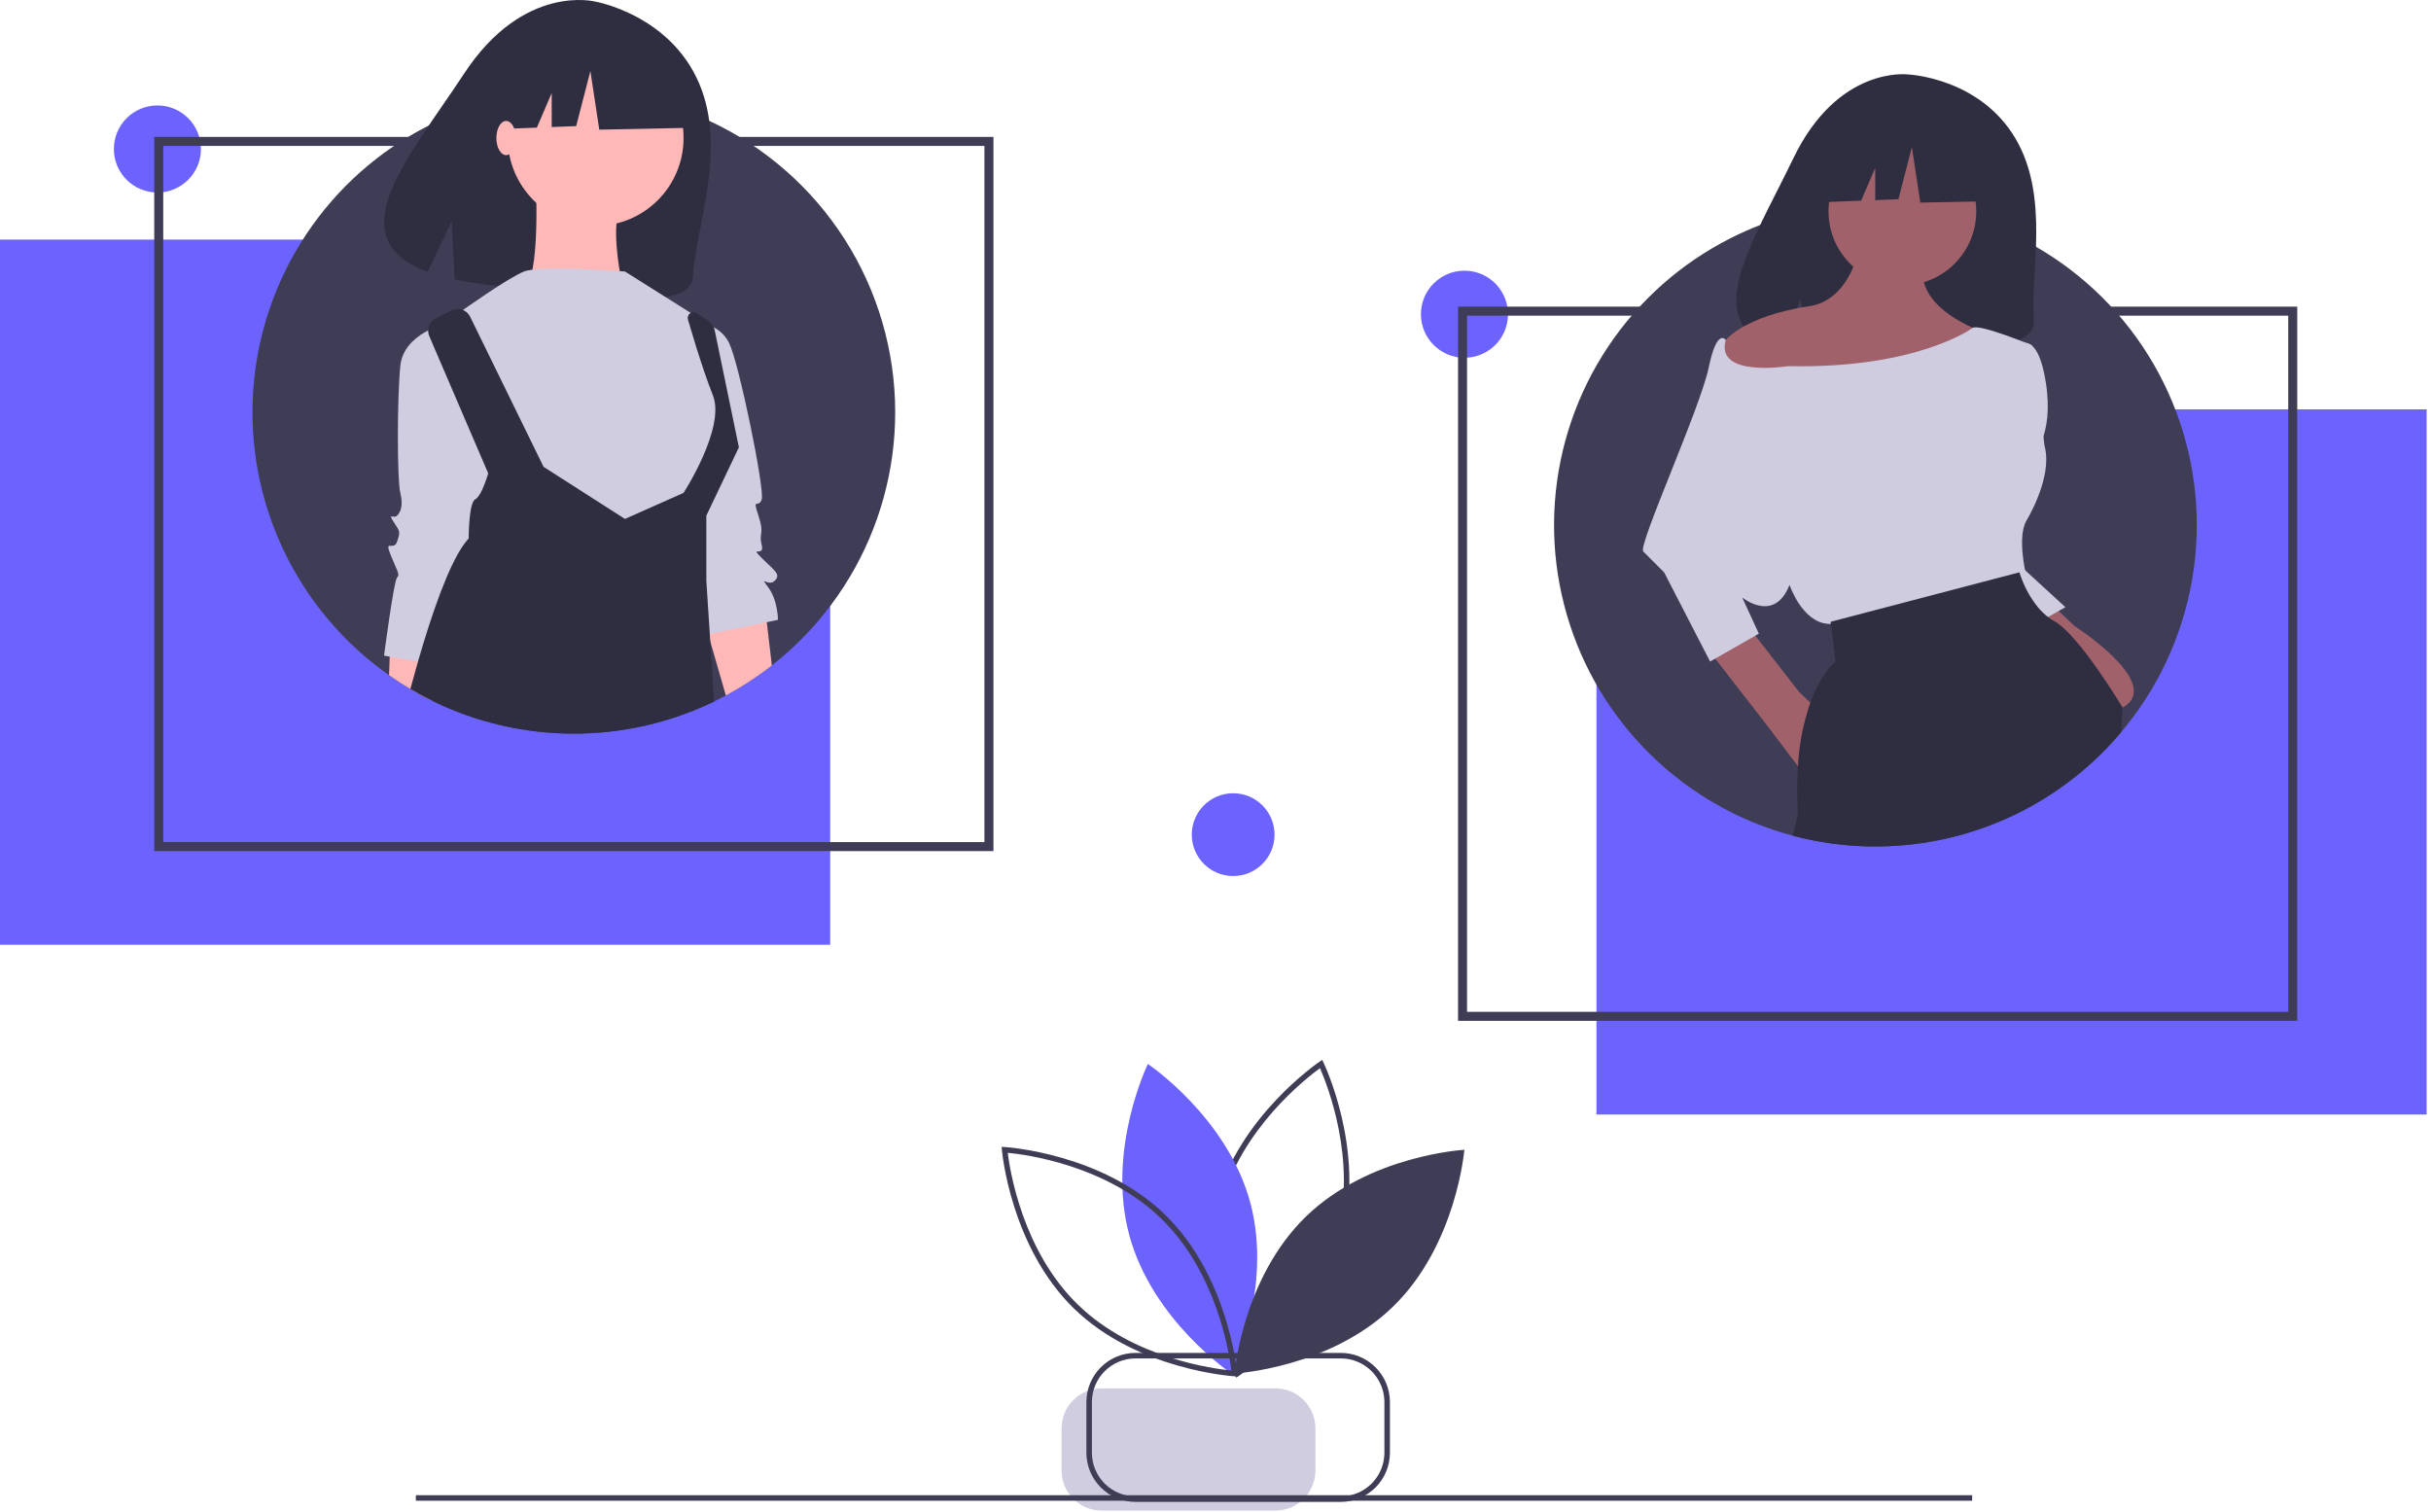 <svg width="492" height="306" viewBox="0 0 492 306" fill="none" xmlns="http://www.w3.org/2000/svg">
<path d="M258.112 280.998H222.953C218.474 280.998 214.843 284.629 214.843 289.108V297.626C214.843 302.105 218.474 305.736 222.953 305.736H258.112C262.591 305.736 266.222 302.105 266.222 297.626V289.108C266.222 284.629 262.591 280.998 258.112 280.998Z" fill="#D0CDE1"/>
<path d="M399.14 302.627H84.161V303.744H399.14V302.627Z" fill="#3F3D56"/>
<path d="M250.2 278.831L249.919 278.255C249.834 278.08 241.437 260.528 246.119 243.222C250.801 225.915 266.901 214.989 267.063 214.881L267.595 214.525L267.876 215.101C267.961 215.276 276.358 232.829 271.676 250.135C266.994 267.442 250.894 278.367 250.732 278.475L250.2 278.831ZM267.145 216.191C264.326 218.242 251.285 228.401 247.197 243.513C243.106 258.637 249.249 273.975 250.65 277.165C253.469 275.115 266.51 264.956 270.598 249.844C274.689 234.72 268.546 219.382 267.145 216.191V216.191Z" fill="#3F3D56"/>
<path d="M228.55 249.989C233.232 267.294 249.266 278.011 249.266 278.011C249.266 278.011 257.71 260.672 253.029 243.367C248.348 226.063 232.314 215.346 232.314 215.346C232.314 215.346 223.869 232.685 228.55 249.989Z" fill="#6C63FF"/>
<path d="M250.453 278.589L249.814 278.554C249.619 278.544 230.199 277.347 217.352 264.841C204.505 252.336 202.787 232.954 202.771 232.76L202.719 232.122L203.358 232.157C203.553 232.167 222.973 233.364 235.82 245.87C248.666 258.376 250.385 277.757 250.401 277.952L250.453 278.589ZM203.956 233.326C204.377 236.786 206.913 253.121 218.131 264.041C229.349 274.961 245.746 277.057 249.216 277.386C248.795 273.925 246.259 257.591 235.04 246.671C223.814 235.742 207.424 233.652 203.956 233.326Z" fill="#3F3D56"/>
<path d="M264.259 246.27C251.414 258.775 249.845 277.997 249.845 277.997C249.845 277.997 269.102 276.946 281.948 264.441C294.793 251.937 296.362 232.715 296.362 232.715C296.362 232.715 277.104 233.766 264.259 246.27Z" fill="#3F3D56"/>
<path d="M249.575 177.307C254.202 177.307 257.952 173.556 257.952 168.93C257.952 164.303 254.202 160.552 249.575 160.552C244.949 160.552 241.198 164.303 241.198 168.93C241.198 173.556 244.949 177.307 249.575 177.307Z" fill="#6C63FF"/>
<path d="M271.354 303.978H229.816C227.179 303.975 224.651 302.926 222.786 301.062C220.921 299.197 219.872 296.669 219.869 294.031V283.768C219.872 281.131 220.921 278.602 222.786 276.738C224.651 274.873 227.179 273.824 229.816 273.821H271.354C273.991 273.824 276.52 274.873 278.384 276.738C280.249 278.602 281.298 281.131 281.301 283.768V294.031C281.298 296.669 280.249 299.197 278.384 301.062C276.52 302.926 273.991 303.975 271.354 303.978V303.978ZM229.816 274.938C227.475 274.94 225.231 275.871 223.575 277.527C221.92 279.182 220.989 281.427 220.986 283.768V294.031C220.989 296.372 221.92 298.617 223.575 300.272C225.231 301.927 227.475 302.859 229.816 302.861H271.354C273.695 302.859 275.94 301.927 277.595 300.272C279.25 298.617 280.181 296.372 280.184 294.031V283.768C280.182 281.427 279.25 279.182 277.595 277.527C275.94 275.871 273.695 274.94 271.354 274.938H229.816Z" fill="#3F3D56"/>
<path d="M168.02 48.496H0V191.222H168.02V48.496Z" fill="#6C63FF"/>
<path d="M31.857 38.967C36.724 38.967 40.669 35.021 40.669 30.154C40.669 25.288 36.724 21.342 31.857 21.342C26.99 21.342 23.045 25.288 23.045 30.154C23.045 35.021 26.99 38.967 31.857 38.967Z" fill="#6C63FF"/>
<path d="M201.058 172.261H31.215V27.711H201.058V172.261ZM33.038 170.437H199.234V29.534H33.038V170.437Z" fill="#3F3D56"/>
<path d="M181.176 83.447C181.173 95.205 177.985 106.743 171.951 116.834C165.916 126.926 157.26 135.194 146.903 140.76C146.126 141.182 145.337 141.585 144.537 141.971C135.648 146.276 125.898 148.504 116.022 148.487C106.146 148.469 96.403 146.206 87.53 141.868C86.001 141.122 84.507 140.315 83.05 139.447C81.568 138.58 80.129 137.647 78.732 136.659C69.544 130.199 62.185 121.47 57.372 111.322C52.558 101.174 50.455 89.952 51.265 78.75C52.076 67.547 55.773 56.746 61.998 47.396C68.222 38.047 76.761 30.468 86.783 25.398C90.742 23.386 94.9 21.792 99.189 20.641C101.08 20.129 103.003 19.703 104.958 19.364C108.65 18.724 112.389 18.404 116.136 18.407C116.907 18.407 117.671 18.419 118.436 18.455C118.996 18.467 119.556 18.491 120.116 18.527C125.971 18.877 131.751 20.022 137.298 21.93C137.774 22.092 138.249 22.261 138.719 22.436C140.357 23.038 141.959 23.708 143.525 24.447C154.773 29.668 164.294 37.996 170.965 48.449C177.636 58.903 181.179 71.046 181.176 83.447V83.447Z" fill="#3F3D56"/>
<path d="M141.523 16.937C135.606 2.975 120.543 0.338 120.543 0.338C120.543 0.338 106.039 -3.531 93.927 14.896C82.637 32.072 68.079 48.163 86.542 55.019L91.419 44.776L92.004 56.564C94.689 57.123 97.402 57.535 100.132 57.797C120.611 59.878 139.916 63.337 140.274 55.936C140.749 46.097 147.217 30.372 141.523 16.937Z" fill="#2F2E41"/>
<path d="M88.928 130.727L88.446 134.593L87.531 141.868C86.001 141.122 84.508 140.315 83.05 139.447C81.569 138.58 80.13 137.647 78.732 136.659L78.877 132.907L79.04 128.746L85.724 130.089L88.928 130.727Z" fill="#FFB8B8"/>
<path d="M156.214 134.678C153.29 136.967 150.175 139.002 146.904 140.76L143.748 129.83L143.333 128.391L142.297 124.795L143.411 124.621L154.817 122.82L155.184 125.921L156.214 134.678Z" fill="#FFB8B8"/>
<path d="M120.553 45.727C130.378 45.727 138.343 37.763 138.343 27.937C138.343 18.112 130.378 10.147 120.553 10.147C110.728 10.147 102.763 18.112 102.763 27.937C102.763 37.763 110.728 45.727 120.553 45.727Z" fill="#FFB8B8"/>
<path d="M108.363 34.856C108.363 34.856 109.681 57.258 105.728 58.576C101.774 59.894 126.153 58.576 126.153 58.576C126.153 58.576 122.859 44.739 126.153 40.786C129.448 36.832 108.363 34.856 108.363 34.856Z" fill="#FFB8B8"/>
<path d="M126.482 54.952C126.482 54.952 109.351 53.634 106.056 54.952C102.762 56.27 93.537 62.859 93.537 62.859L98.149 104.369L135.706 112.276L141.636 103.71L147.566 91.191L144.931 75.378L144.272 66.153L126.482 54.952Z" fill="#D0CDE1"/>
<path d="M90.243 65.494C90.243 65.494 81.677 67.471 81.018 74.06C80.359 80.649 80.359 97.121 81.018 99.757C81.677 102.392 81.018 103.71 80.359 104.369C79.7 105.028 78.382 103.71 79.7 105.687C81.018 107.663 81.018 107.663 80.359 109.64C79.7 111.617 77.724 108.981 79.041 112.276C80.359 115.57 81.018 116.229 80.359 116.888C79.7 117.547 77.724 132.701 77.724 132.701L88.925 134.678L100.126 95.803L90.243 65.494Z" fill="#D0CDE1"/>
<path d="M141.638 65.494C142.889 65.564 144.099 65.968 145.141 66.663C146.184 67.358 147.022 68.319 147.568 69.448C149.544 73.401 154.815 99.098 154.157 101.074C153.498 103.051 152.18 100.415 153.498 104.369C154.815 108.322 153.498 107.663 154.157 110.299C154.815 112.934 151.521 110.299 154.157 112.934C156.792 115.57 158.11 116.229 156.792 117.547C155.474 118.864 153.498 116.229 155.474 118.864C157.451 121.5 157.451 125.453 157.451 125.453L141.638 128.748L137.025 91.85L141.638 65.494Z" fill="#D0CDE1"/>
<path d="M143.748 129.83L144.537 141.971C135.649 146.276 125.898 148.504 116.022 148.487C106.146 148.469 96.403 146.206 87.53 141.868C86.001 141.122 84.507 140.315 83.05 139.447C83.556 137.587 84.068 135.732 84.591 133.913C84.965 132.618 85.342 131.344 85.724 130.089C88.681 120.411 91.866 112.179 94.853 108.981C94.853 108.981 94.853 101.736 96.172 101.074C96.654 100.827 97.148 100.05 97.569 99.159C98.06 98.071 98.475 96.95 98.81 95.804L96.63 90.734L86.874 68.018C86.596 67.368 86.577 66.637 86.82 65.973C87.062 65.31 87.549 64.764 88.181 64.447L91.415 62.827C91.742 62.664 92.099 62.568 92.464 62.543C92.829 62.519 93.195 62.567 93.541 62.684C93.888 62.802 94.208 62.987 94.482 63.228C94.757 63.47 94.981 63.763 95.142 64.091L110.011 94.486L126.482 105.03L138.033 99.894L138.34 99.755C138.34 99.755 146.909 86.578 144.272 79.99C143.146 77.178 141.905 73.42 140.839 70.029C140.219 68.03 139.665 66.157 139.231 64.688C139.163 64.454 139.168 64.205 139.246 63.975C139.324 63.745 139.471 63.544 139.667 63.4C139.863 63.256 140.098 63.175 140.341 63.17C140.584 63.164 140.823 63.234 141.026 63.369L143.272 64.868C143.781 65.21 144.184 65.688 144.434 66.247C144.538 66.466 144.615 66.697 144.663 66.934L149.541 90.535L142.953 104.368V117.545L143.411 124.621L143.651 128.324L143.748 129.83Z" fill="#2F2E41"/>
<path d="M138.177 11.865L123.081 3.957L102.234 7.192L97.921 26.242L108.657 25.829L111.657 18.83V25.714L116.611 25.523L119.487 14.381L121.284 26.242L138.896 25.883L138.177 11.865Z" fill="#2F2E41"/>
<path d="M102.434 31.397C103.525 31.397 104.41 29.848 104.41 27.937C104.41 26.027 103.525 24.478 102.434 24.478C101.342 24.478 100.457 26.027 100.457 27.937C100.457 29.848 101.342 31.397 102.434 31.397Z" fill="#FFB8B8"/>
<path d="M296.387 72.41C301.254 72.41 305.2 68.465 305.2 63.598C305.2 58.731 301.254 54.785 296.387 54.785C291.521 54.785 287.575 58.731 287.575 63.598C287.575 68.465 291.521 72.41 296.387 72.41Z" fill="#6C63FF"/>
<path d="M323.099 225.578L491.119 225.578V82.851L323.099 82.851V225.578Z" fill="#6C63FF"/>
<path d="M464.929 206.616H295.086V62.066H464.929V206.616ZM296.909 204.793H463.106V63.889H296.909V204.793Z" fill="#3F3D56"/>
<path d="M444.601 106.273C444.598 118.032 441.41 129.569 435.375 139.661C429.34 149.753 420.684 158.021 410.327 163.587C409.552 164.007 408.759 164.417 407.956 164.8C399.072 169.116 389.32 171.35 379.443 171.333C369.565 171.316 359.822 169.047 350.952 164.7C349.42 163.952 347.934 163.141 346.475 162.274C344.989 161.408 343.548 160.478 342.153 159.484C332.966 153.025 325.607 144.296 320.794 134.149C315.98 124.001 313.877 112.78 314.687 101.578C315.498 90.376 319.195 79.575 325.419 70.226C331.643 60.877 340.182 53.299 350.204 48.23C352.156 47.236 354.171 46.342 356.231 45.54C358.322 44.741 360.452 44.05 362.614 43.47C364.501 42.959 366.425 42.534 368.385 42.194C368.951 42.093 369.525 42.002 370.099 41.92C373.234 41.465 376.397 41.237 379.564 41.236C380.329 41.236 381.095 41.245 381.861 41.282C382.417 41.291 382.983 41.318 383.539 41.355C389.093 41.69 394.582 42.738 399.869 44.473C400.161 44.564 400.443 44.655 400.726 44.756C401.2 44.92 401.674 45.093 402.139 45.266C403.78 45.868 405.382 46.537 406.944 47.272C408.695 48.084 410.4 48.974 412.059 49.944C421.956 55.644 430.175 63.853 435.888 73.742C441.601 83.632 444.606 94.852 444.601 106.273V106.273Z" fill="#3F3D56"/>
<path d="M407.889 28.006C400.568 15.637 386.085 15.061 386.085 15.061C386.085 15.061 371.972 13.256 362.919 32.095C354.48 49.654 342.834 66.608 361.044 70.718L364.333 60.481L366.37 71.48C368.963 71.667 371.564 71.711 374.161 71.614C393.662 70.984 412.234 71.798 411.636 64.8C410.841 55.497 414.932 39.908 407.889 28.006Z" fill="#2F2E41"/>
<path d="M369.929 145.593L364.148 140.094L352.304 124.866L343.71 128.904L357.662 146.862L363.708 154.854L363.725 154.898C363.725 154.898 373.595 166.742 380.363 161.666C387.13 156.59 369.929 145.593 369.929 145.593Z" fill="#A0616A"/>
<path d="M419.842 126.699L414.061 121.2L407.575 127.968L413.621 135.96L413.638 136.005C413.638 136.005 423.508 147.849 430.276 142.773C437.044 137.697 419.842 126.699 419.842 126.699Z" fill="#A0616A"/>
<path d="M407.857 113.586L418.009 122.892L411.523 126.558L402.218 115.278L407.857 113.586Z" fill="#CFCCE0"/>
<path d="M408.422 69.877C408.422 69.877 412.37 66.493 414.062 77.491C415.754 88.489 411.242 92.437 411.242 92.437L408.422 69.877Z" fill="#CFCCE0"/>
<path d="M385.016 57.751C393.27 57.751 399.962 51.06 399.962 42.806C399.962 34.551 393.27 27.86 385.016 27.86C376.762 27.86 370.07 34.551 370.07 42.806C370.07 51.06 376.762 57.751 385.016 57.751Z" fill="#A0616A"/>
<path d="M375.991 51.265C375.991 51.265 374.018 60.853 366.122 61.981C358.226 63.109 345.818 67.057 347.51 74.671C349.202 82.285 396.577 81.439 396.577 81.439L405.037 68.467C405.037 68.467 387.553 63.955 389.245 53.803L375.991 51.265Z" fill="#A0616A"/>
<path d="M399.257 66.352C399.257 66.352 388.118 74.671 361.892 74.107C361.892 74.107 347.072 76.495 349.265 68.815C349.265 68.815 347.511 66.211 345.819 74.389C344.127 82.567 331.437 110.484 332.565 111.612L336.795 115.842L346.101 133.89L355.971 128.25L352.587 120.918C352.587 120.918 359.073 126.276 362.174 118.38C362.174 118.38 364.712 125.994 370.07 126.276C375.428 126.558 410.113 116.688 410.113 116.688C410.113 116.688 408.14 108.792 410.113 105.408C412.087 102.024 415.189 95.257 413.779 90.181L411.241 69.877C411.241 69.877 400.667 65.506 399.257 66.352Z" fill="#CFCCE0"/>
<path d="M429.573 143.2V143.227L429.272 148.206C423.985 154.484 417.556 159.703 410.326 163.587C409.551 164.007 408.757 164.417 407.955 164.8C393.923 171.595 377.921 173.138 362.85 169.149L363.862 164.91C363.661 161.633 363.667 158.347 363.88 155.071C364.11 150.691 364.951 146.364 366.378 142.215C368.63 136.034 371.484 133.891 371.484 133.891L370.545 126.278L370.49 125.849L403.752 117.132L408.703 115.838C408.703 115.838 408.821 116.275 409.095 116.977C409.878 119.12 411.008 121.12 412.441 122.895C413.049 123.632 413.737 124.298 414.493 124.883C414.89 125.191 415.31 125.469 415.751 125.712C420.829 128.53 429.573 143.2 429.573 143.2Z" fill="#2F2E41"/>
<path d="M404.652 27.378L390.344 19.883L370.584 22.949L366.496 41.005L376.673 40.614L379.516 33.98V40.505L384.212 40.324L386.937 29.763L388.64 41.005L405.334 40.664L404.652 27.378Z" fill="#2F2E41"/>
</svg>
